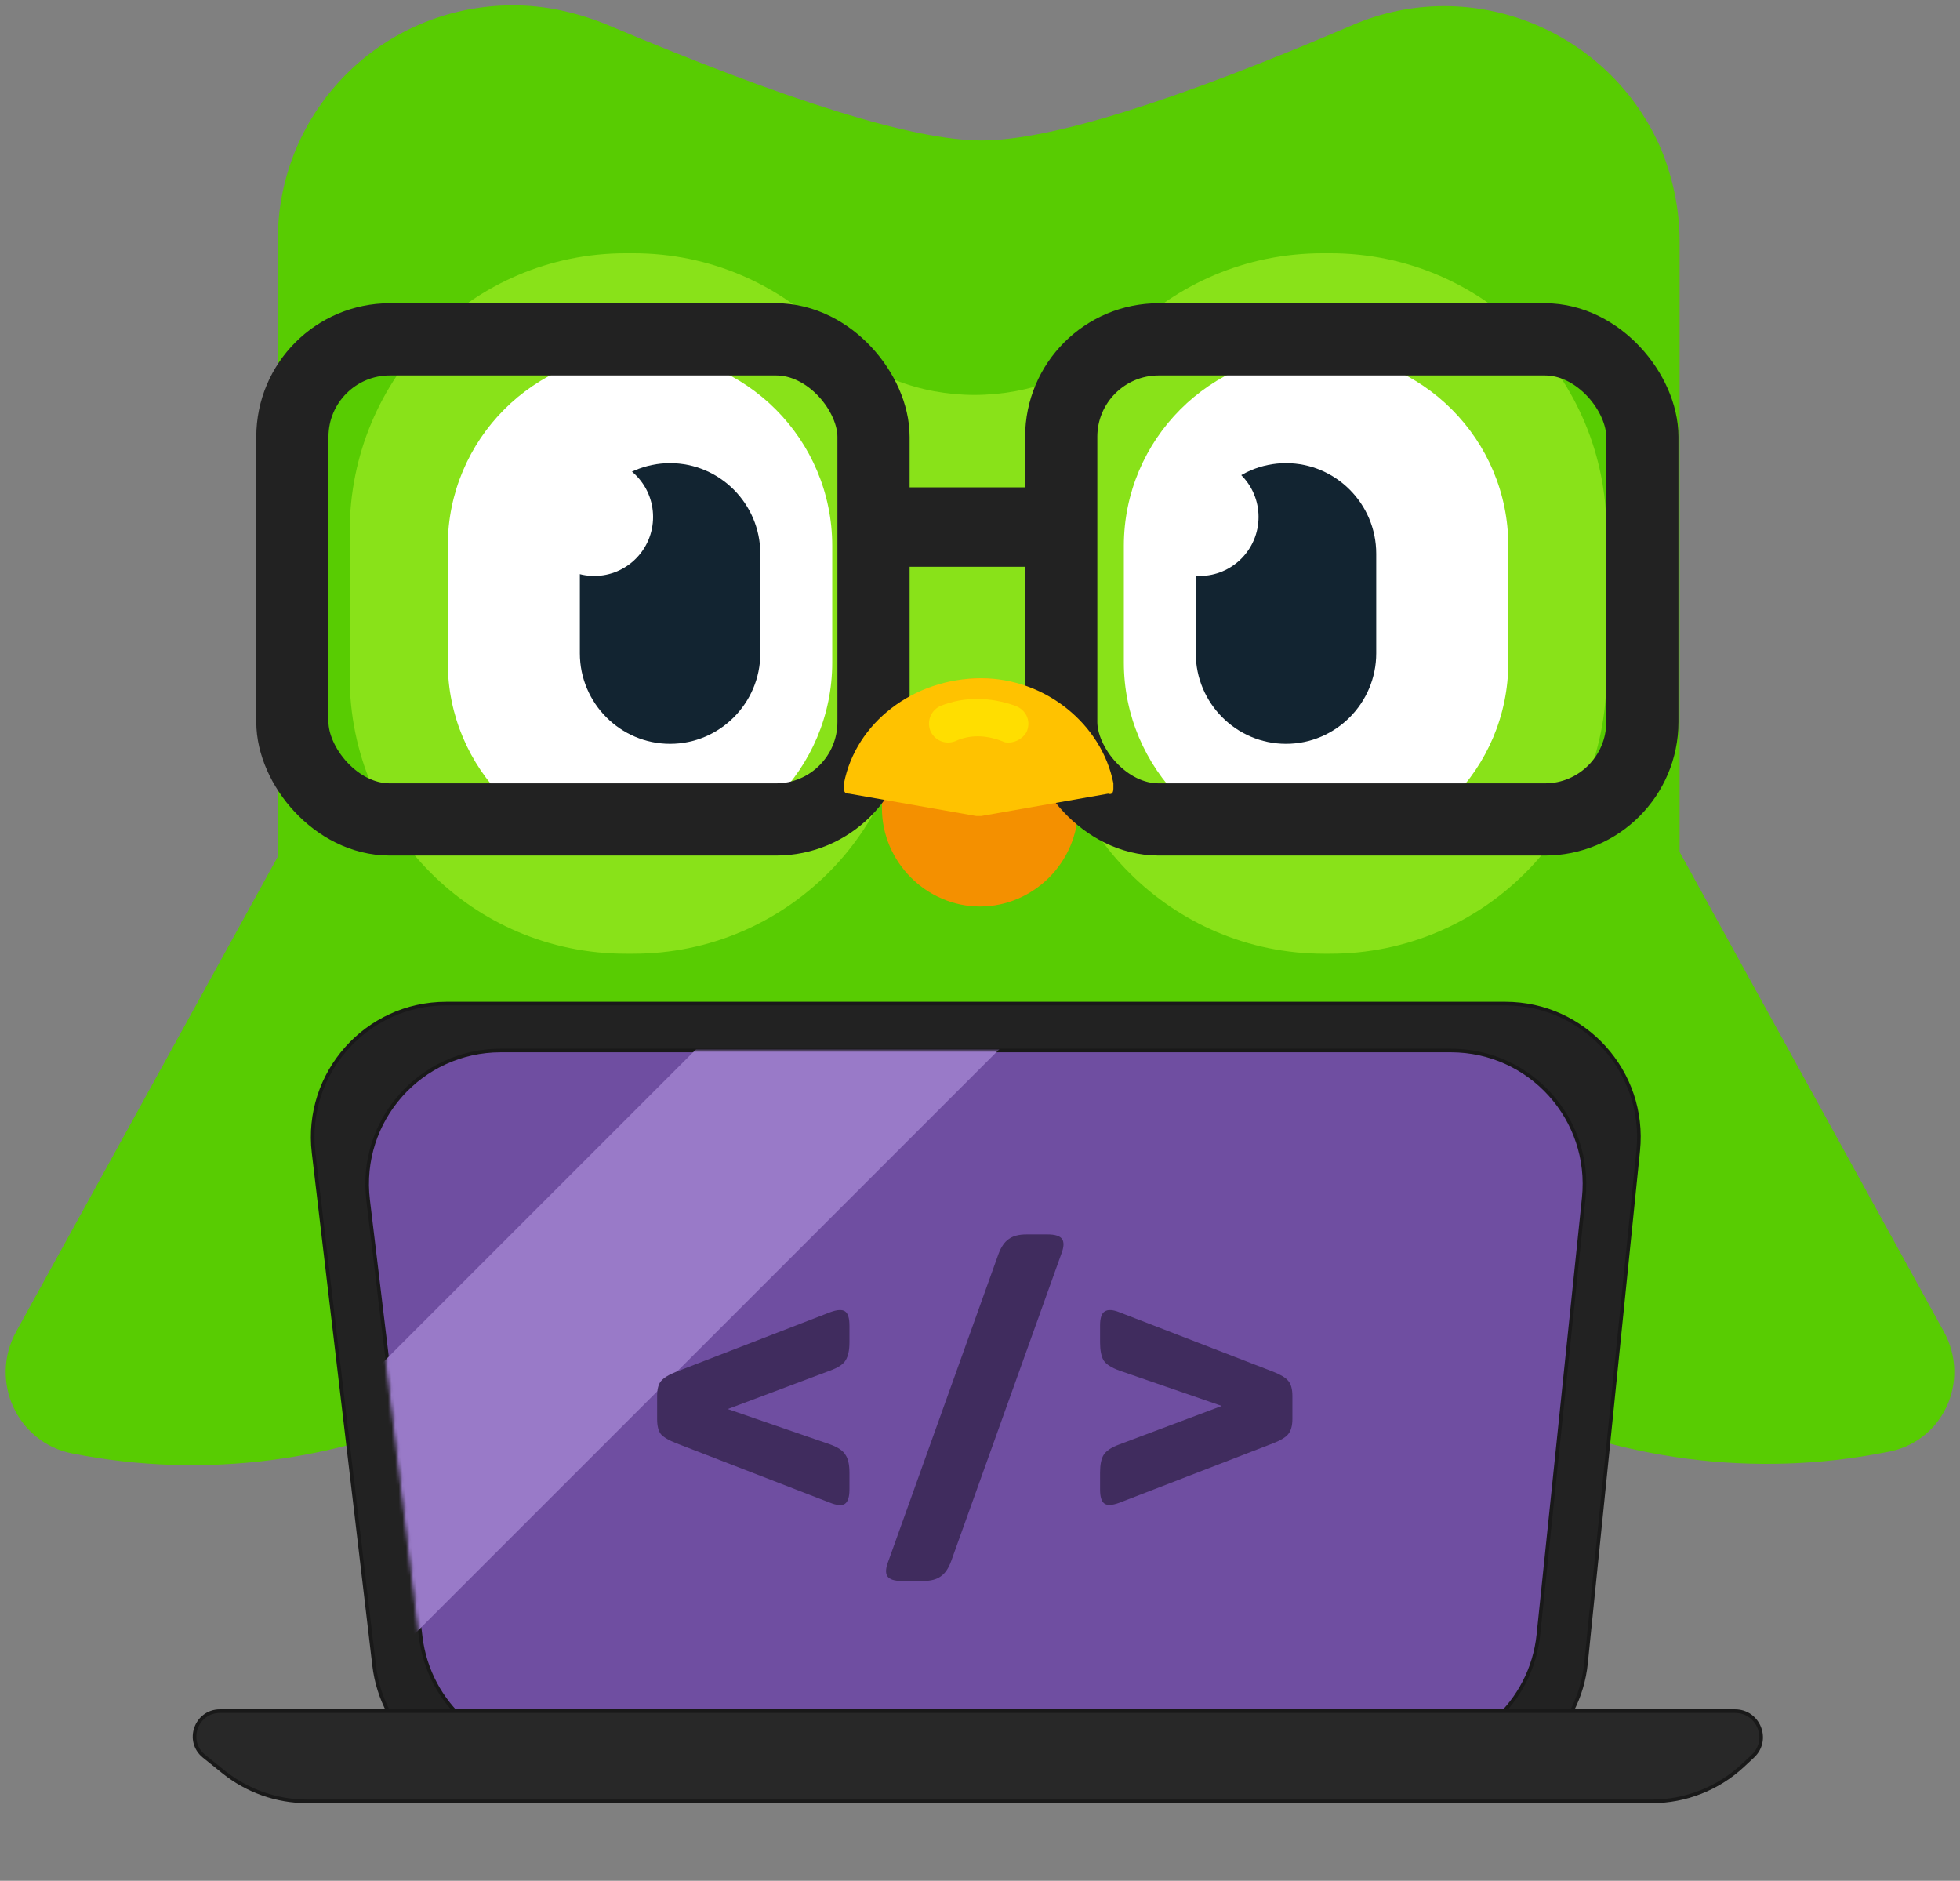 <svg width="543" height="521" viewBox="0 0 543 521" fill="none" xmlns="http://www.w3.org/2000/svg">
<rect x="0" y="0" width="543" height="521" fill="#808080" stroke="none"/>
<path d="M4.495 368.846L145.425 113.033C153.033 99.589 171.509 97.409 182.016 108.673C233.098 163.542 243.242 246.754 206.289 314.341C169.336 381.928 93.618 417.174 20.074 402.64C4.858 399.732 -3.113 382.654 4.495 368.846Z" fill="#58CC02"/>
<path d="M538.506 368.846L397.575 113.033C389.967 99.225 371.492 97.045 360.622 108.309C309.54 163.179 299.396 246.391 336.35 313.977C373.303 381.564 449.019 416.813 522.564 402.276C538.142 399.732 546.111 382.654 538.506 368.846Z" fill="#58CC02"/>
<path fill-rule="evenodd" clip-rule="evenodd" d="M167.524 6.565C218.244 28.004 253.023 38.905 271.862 38.905C290.701 38.905 324.756 28.367 374.75 6.929C407.72 -7.243 446.122 8.382 460.25 41.449C463.511 49.443 465.322 58.164 465.322 66.885V270.009C465.322 377.568 378.375 464.777 271.138 464.777C163.901 464.412 76.952 377.568 76.952 270.009V66.522C76.952 30.548 105.935 1.478 142.164 1.478C150.859 1.478 159.191 3.295 167.524 6.565Z" fill="#58CC02"/>
<path fill-rule="evenodd" clip-rule="evenodd" d="M229.475 93.047C250.85 114.85 288.528 114.85 312.076 93.047C335.625 71.245 308.454 219.501 308.454 218.774C308.454 218.774 295.773 218.411 270.413 218.774C263.53 218.774 251.212 218.774 233.823 218.774C216.795 120.664 215.346 78.513 229.475 93.047Z" fill="#89E219"/>
<path fill-rule="evenodd" clip-rule="evenodd" d="M173.321 70.155H175.494C217.882 70.155 251.937 104.675 251.937 146.826V187.524C251.937 230.038 217.519 264.195 175.494 264.195H173.321C130.933 264.195 96.878 229.675 96.878 187.524V147.19C96.878 104.675 130.933 70.155 173.321 70.155Z" fill="#89E219"/>
<path fill-rule="evenodd" clip-rule="evenodd" d="M366.42 70.155H368.592C410.981 70.155 445.036 104.675 445.036 146.826V187.524C445.036 230.038 410.617 264.195 368.592 264.195H366.781C324.756 264.195 290.701 230.038 290.339 187.887L289.977 147.19C289.615 104.675 323.67 70.155 366.42 70.155Z" fill="#89E219"/>
<path fill-rule="evenodd" clip-rule="evenodd" d="M271.5 187.887C286.354 187.887 298.671 200.241 298.671 215.139V223.861C298.671 238.759 286.354 251.113 271.5 251.113C256.646 251.113 244.329 238.759 244.329 223.861V215.139C244.329 200.241 256.646 187.887 271.5 187.887Z" fill="#F49000"/>
<path fill-rule="evenodd" clip-rule="evenodd" d="M177.306 97.77C206.651 97.77 230.562 121.753 230.562 151.186V183.526C230.562 212.959 206.651 236.941 177.306 236.941C147.961 236.941 124.05 212.959 124.05 183.526V151.186C124.05 121.753 147.961 97.77 177.306 97.77Z" fill="white"/>
<path fill-rule="evenodd" clip-rule="evenodd" d="M185.638 128.293C199.405 128.293 210.636 139.557 210.636 153.366V180.982C210.636 194.79 199.405 206.054 185.638 206.054C171.871 206.054 160.641 194.79 160.641 180.982V153.366C160.641 139.557 171.871 128.293 185.638 128.293Z" fill="#122431"/>
<path d="M164.626 159.543C173.63 159.543 180.929 152.222 180.929 143.192C180.929 134.161 173.63 126.84 164.626 126.84C155.622 126.84 148.323 134.161 148.323 143.192C148.323 152.222 155.622 159.543 164.626 159.543Z" fill="white"/>
<path fill-rule="evenodd" clip-rule="evenodd" d="M364.609 97.77C393.953 97.77 417.864 121.753 417.864 151.186V183.526C417.864 212.959 393.953 236.941 364.609 236.941C335.261 236.941 311.352 212.959 311.352 183.526V151.186C311.352 121.753 335.261 97.77 364.609 97.77Z" fill="white"/>
<path fill-rule="evenodd" clip-rule="evenodd" d="M356.275 128.293C370.042 128.293 381.272 139.557 381.272 153.366V180.982C381.272 194.79 370.042 206.054 356.275 206.054C342.508 206.054 331.278 194.79 331.278 180.982V153.366C331.278 139.557 342.508 128.293 356.275 128.293Z" fill="#122431"/>
<path d="M332.364 159.543C341.368 159.543 348.667 152.222 348.667 143.192C348.667 134.161 341.368 126.84 332.364 126.84C323.36 126.84 316.061 134.161 316.061 143.192C316.061 152.222 323.36 159.543 332.364 159.543Z" fill="white"/>
<rect x="81" y="94" width="161" height="133" rx="27" stroke="#222222" stroke-width="20"/>
<rect x="294" y="94" width="161" height="133" rx="27" stroke="#222222" stroke-width="20"/>
<path d="M233.822 216.957C237.083 200.241 253.023 187.887 271.862 187.887C289.614 187.887 305.193 200.605 308.453 216.957V218.41C308.453 219.5 308.091 220.227 307.004 219.863L271.862 226.041C271.138 226.041 271.138 226.041 270.413 226.041L235.271 219.863C234.184 219.863 233.822 219.5 233.822 218.41V216.957Z" fill="#FFC200"/>
<path d="M279.47 205.692C278.746 205.692 278.383 205.692 277.659 205.329C272.949 203.512 268.602 203.512 264.616 205.329C261.718 206.419 258.82 204.965 257.733 202.422C256.646 199.515 258.095 196.608 260.631 195.518C267.153 192.974 274.036 192.974 281.281 195.518C284.18 196.608 285.629 199.515 284.542 202.422C283.818 204.238 281.644 205.692 279.47 205.692Z" fill="#FFDE00"/>
<line x1="241" y1="146" x2="299" y2="146" stroke="#222222" stroke-width="22"/>
<path d="M86.88 319.338C84.283 297.337 101.471 278 123.625 278H417.04C438.957 278 456.07 296.945 453.85 318.749L439.387 460.749C437.463 479.634 421.56 494 402.577 494H140.389C121.632 494 105.843 479.965 103.644 461.338L86.88 319.338Z" fill="#222222"/>
<path d="M86.88 319.338C84.283 297.337 101.471 278 123.625 278H417.04C438.957 278 456.07 296.945 453.85 318.749L439.387 460.749C437.463 479.634 421.56 494 402.577 494H140.389C121.632 494 105.843 479.965 103.644 461.338L86.88 319.338Z" stroke="#191919"/>
<path d="M101.984 332.421C99.334 310.392 116.532 291 138.719 291H401.96C423.906 291 441.028 309.992 438.762 331.821L426.2 452.821C424.243 471.675 408.353 486 389.398 486H153.28C134.555 486 118.782 472.011 116.545 453.421L101.984 332.421Z" fill="#6F4EA1"/>
<path d="M101.984 332.421C99.334 310.392 116.532 291 138.719 291H401.96C423.906 291 441.028 309.992 438.762 331.821L426.2 452.821C424.243 471.675 408.353 486 389.398 486H153.28C134.555 486 118.782 472.011 116.545 453.421L101.984 332.421Z" stroke="#191919"/>
<mask id="mask0_7_31" style="mask-type:alpha" maskUnits="userSpaceOnUse" x="101" y="291" width="338" height="195">
<path d="M101.984 332.421C99.334 310.392 116.532 291 138.719 291H401.96C423.906 291 441.028 309.992 438.762 331.821L426.2 452.821C424.243 471.675 408.353 486 389.398 486H153.28C134.555 486 118.782 472.011 116.545 453.421L101.984 332.421Z" fill="#9474C3"/>
<path d="M101.984 332.421C99.334 310.392 116.532 291 138.719 291H401.96C423.906 291 441.028 309.992 438.762 331.821L426.2 452.821C424.243 471.675 408.353 486 389.398 486H153.28C134.555 486 118.782 472.011 116.545 453.421L101.984 332.421Z" stroke="#191919"/>
</mask>
<g mask="url(#mask0_7_31)">
<path d="M58.5 425L204.5 279V262.5H305L100.5 467L58.5 425Z" fill="#997AC8"/>
</g>
<path d="M56.531 486.5C51.365 482.342 54.305 474 60.936 474H480.676C487.23 474 490.394 482.029 485.601 486.5L482.863 489.055C476.012 495.446 466.992 499 457.623 499H85.102C76.662 499 68.477 496.115 61.903 490.824L56.531 486.5Z" fill="#282828"/>
<path d="M56.531 486.5C51.365 482.342 54.305 474 60.936 474H480.676C487.23 474 490.394 482.029 485.601 486.5L482.863 489.055C476.012 495.446 466.992 499 457.623 499H85.102C76.662 499 68.477 496.115 61.903 490.824L56.531 486.5Z" stroke="#191919"/>
<path d="M235.332 371.904C235.332 374.059 234.97 375.711 234.245 376.86C233.592 377.938 232.179 378.871 230.004 379.661L201.622 390.328L230.004 400.133C232.179 400.923 233.592 401.893 234.245 403.042C234.97 404.119 235.332 405.736 235.332 407.89V412.631C235.332 414.714 234.897 416.043 234.027 416.618C233.157 417.12 231.816 417.013 230.004 416.294L187.377 399.81C185.347 399.019 183.933 398.193 183.136 397.331C182.411 396.47 182.048 395.033 182.048 393.022V386.773C182.048 384.833 182.411 383.432 183.136 382.571C183.933 381.637 185.347 380.775 187.377 379.985L230.004 363.5C231.961 362.782 233.339 362.71 234.136 363.284C234.934 363.859 235.332 365.152 235.332 367.163V371.904Z" fill="#402C5E"/>
<path d="M249.881 437.951C247.779 437.951 246.437 437.52 245.857 436.658C245.277 435.796 245.35 434.431 246.075 432.564L276.632 347.338C277.357 345.399 278.299 344.034 279.459 343.244C280.619 342.382 282.25 341.951 284.353 341.951H290.225C292.327 341.951 293.668 342.382 294.248 343.244C294.828 344.106 294.756 345.471 294.031 347.338L263.474 432.564C262.749 434.503 261.806 435.868 260.646 436.658C259.487 437.52 257.855 437.951 255.753 437.951H249.881Z" fill="#402C5E"/>
<path d="M352.72 379.985C354.75 380.775 356.127 381.601 356.852 382.463C357.649 383.325 358.048 384.761 358.048 386.773V393.022C358.048 394.961 357.649 396.398 356.852 397.331C356.127 398.193 354.75 399.019 352.72 399.81L310.092 416.294C308.135 417.013 306.758 417.085 305.96 416.51C305.163 415.935 304.764 414.642 304.764 412.631V407.89C304.764 405.736 305.09 404.119 305.743 403.042C306.468 401.893 307.917 400.923 310.092 400.133L338.474 389.466L310.092 379.661C307.917 378.871 306.468 377.938 305.743 376.86C305.09 375.711 304.764 374.059 304.764 371.904V367.163C304.764 365.08 305.199 363.787 306.069 363.284C306.939 362.71 308.28 362.782 310.092 363.5L352.72 379.985Z" fill="#402C5E"/>
</svg>

